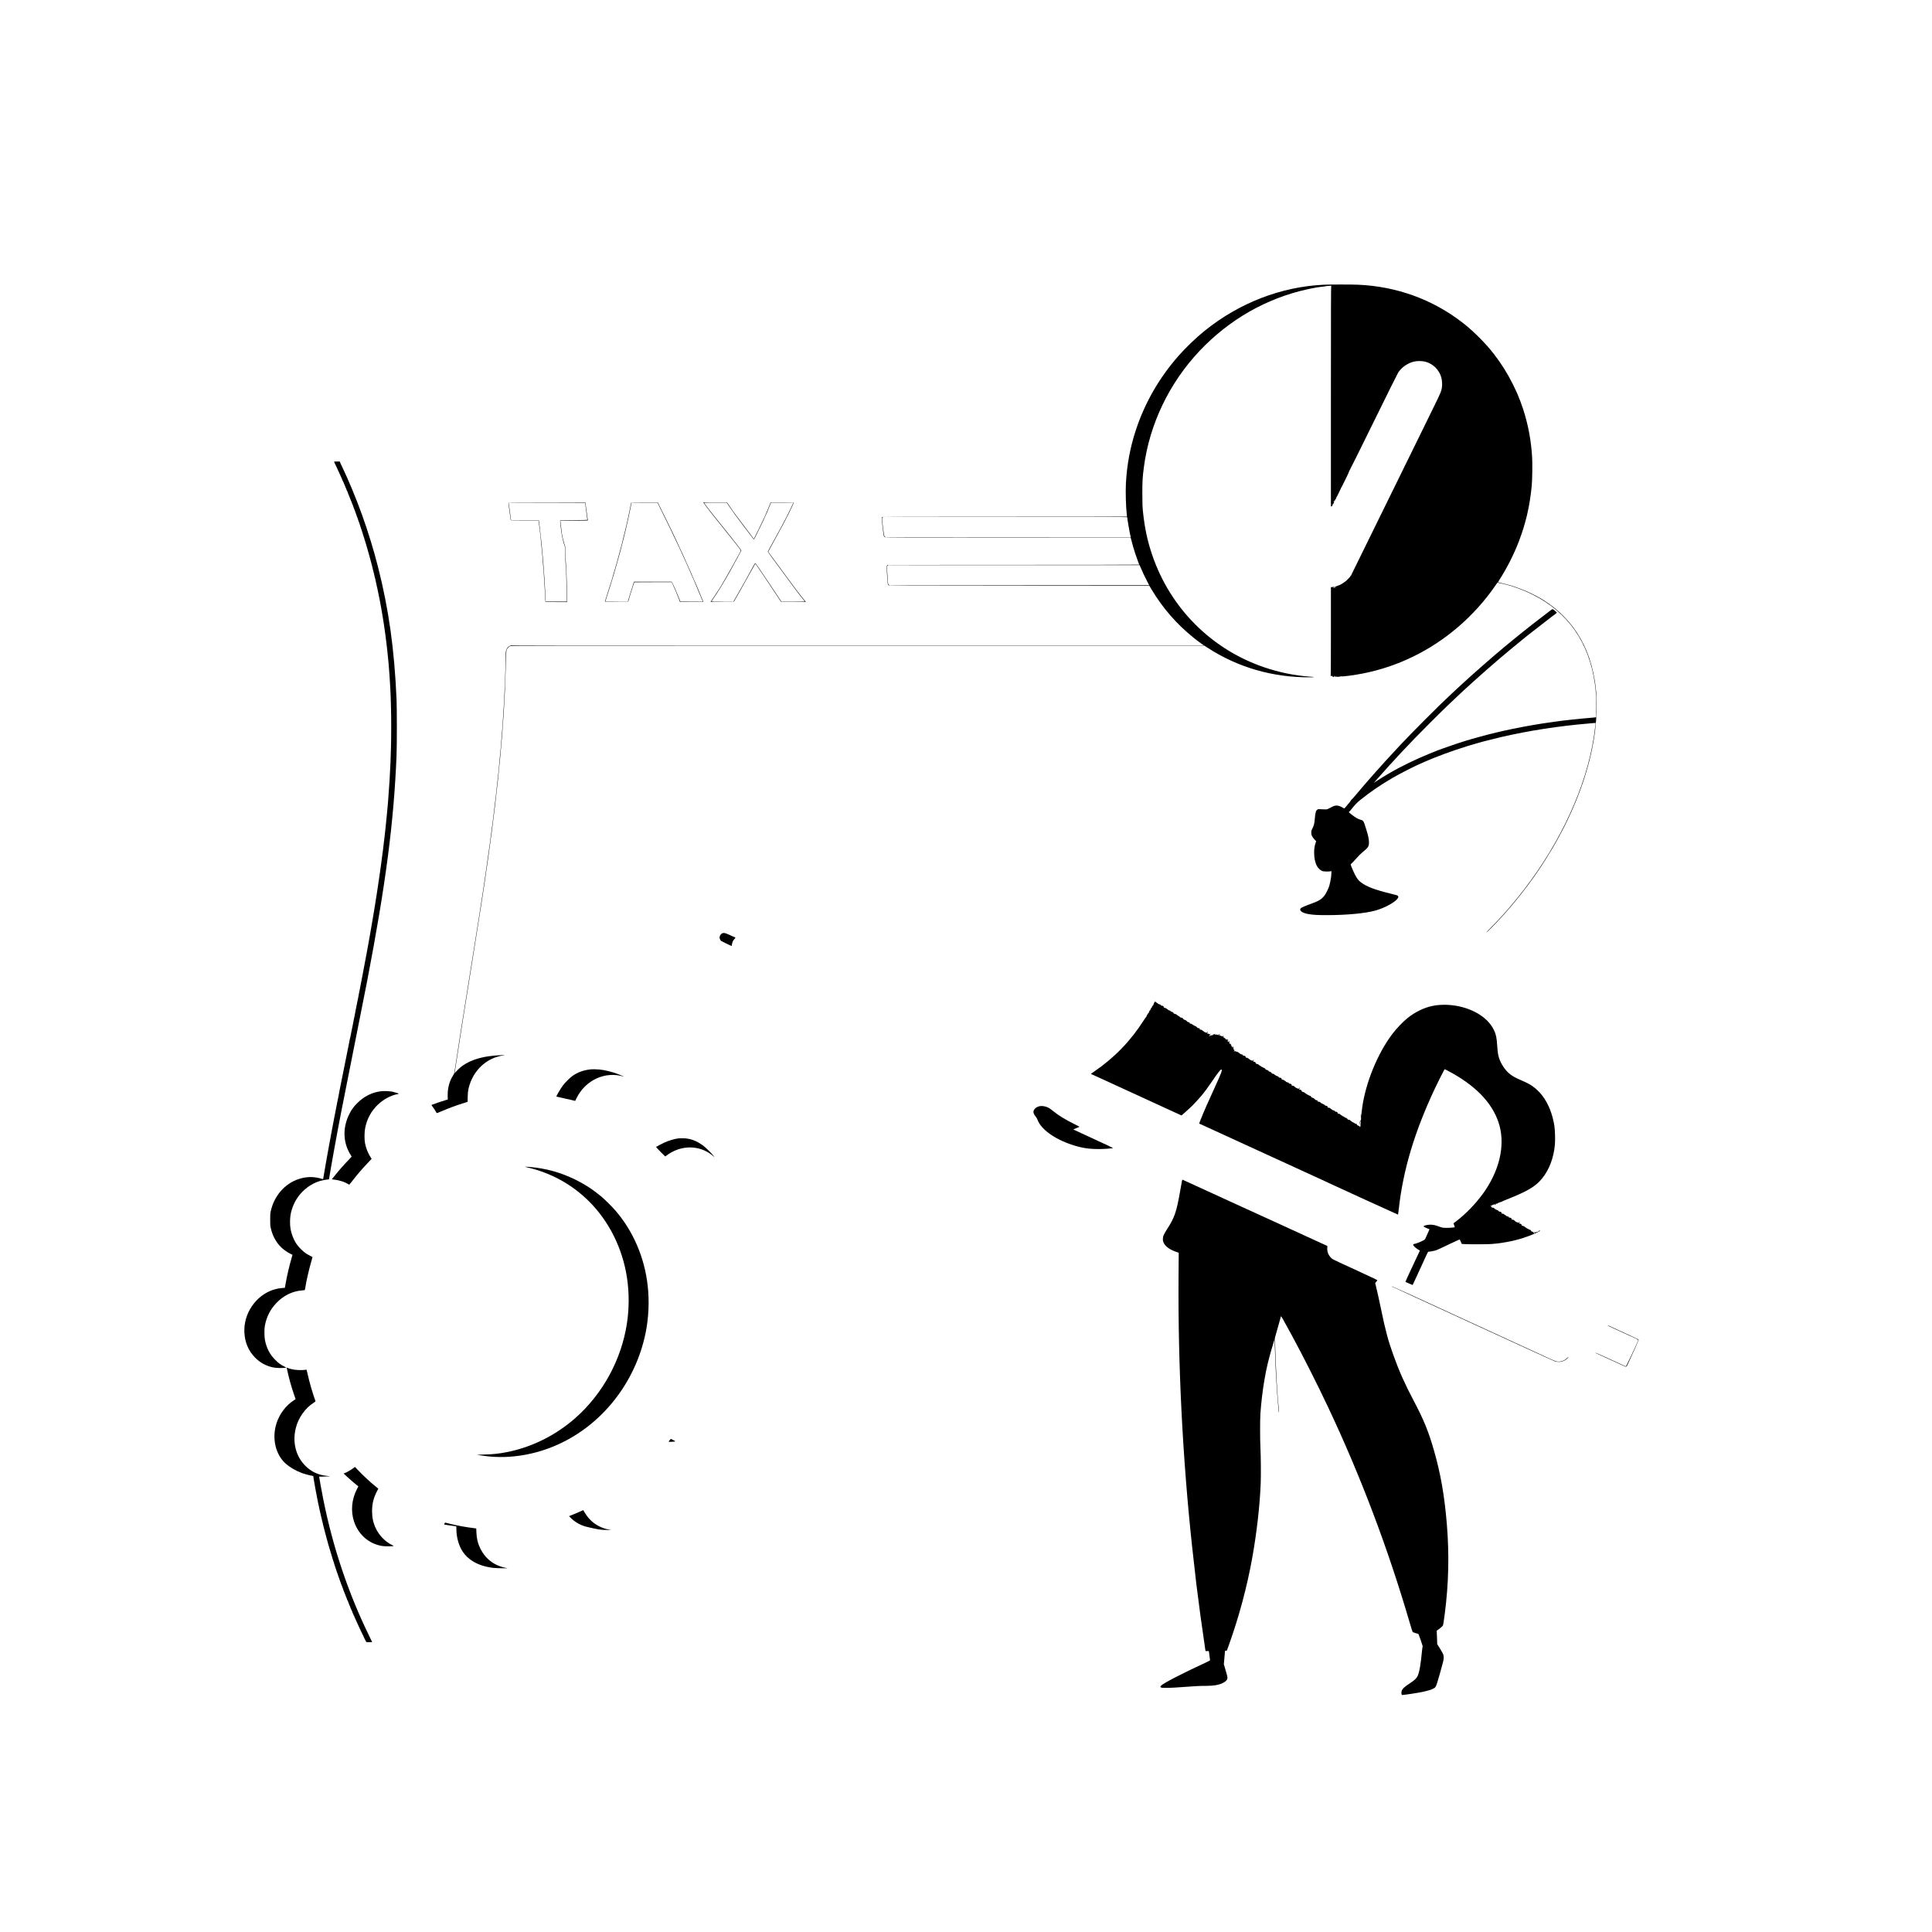 <?xml version="1.0" standalone="no"?>
<!DOCTYPE svg PUBLIC "-//W3C//DTD SVG 20010904//EN"
 "http://www.w3.org/TR/2001/REC-SVG-20010904/DTD/svg10.dtd">
<svg version="1.0" xmlns="http://www.w3.org/2000/svg"
 width="7730pt" height="7730pt" viewBox="0 0 7730 7730"
 preserveAspectRatio="xMidYMid meet">
<g transform="translate(0,7730) scale(0.1,-0.1)"
fill="#000000" stroke="none">
<path d="M52975 65909 c-1717 -80 -3385 -724 -4775 -1843 -338 -272 -768 -684
-1047 -1003 -786 -897 -1356 -1894 -1717 -3001 -218 -669 -346 -1354 -387
-2082 -20 -353 -2 -971 37 -1297 l6 -53 -4883 0 c-3824 -1 -4887 -3 -4900 -13
-40 -30 -40 -43 -5 -328 19 -151 38 -305 41 -344 9 -84 25 -119 65 -140 26
-13 569 -15 4929 -15 l4900 0 10 -37 c73 -284 104 -392 167 -584 41 -124 94
-277 119 -340 25 -63 45 -117 45 -121 0 -5 -2261 -8 -5024 -8 -2763 0 -5032
-3 -5041 -6 -8 -4 -22 -19 -30 -34 -12 -23 -11 -71 6 -356 11 -181 25 -346 30
-367 6 -22 20 -44 36 -55 26 -16 299 -17 5229 -20 l5203 -2 82 -138 c449 -753
1010 -1396 1696 -1947 84 -67 207 -161 274 -208 l121 -87 -13858 0 -13859 0
-50 -24 c-85 -40 -138 -115 -155 -222 -6 -33 -10 -142 -10 -244 0 -197 -13
-669 -30 -1070 -92 -2205 -327 -4522 -761 -7500 -149 -1025 -320 -2121 -655
-4195 -276 -1711 -445 -2784 -582 -3696 -27 -177 -30 -190 -65 -242 -152 -228
-232 -525 -225 -832 l3 -146 -70 -20 c-117 -33 -556 -183 -572 -194 -13 -10
-7 -22 38 -78 30 -37 75 -104 101 -150 26 -45 51 -88 56 -96 7 -12 46 2 208
71 263 114 561 224 822 306 l212 67 3 195 c3 153 9 217 26 300 115 548 460
998 940 1226 112 54 294 111 411 129 152 24 151 25 -15 19 -801 -26 -1385
-219 -1749 -577 -40 -40 -87 -90 -105 -112 l-32 -40 5 35 c4 19 49 314 101
655 123 810 226 1461 499 3155 409 2538 563 3535 740 4785 413 2918 641 5377
696 7480 19 733 23 804 49 853 31 60 93 118 148 136 42 15 1297 16 13901 16
l13855 0 136 -88 c1200 -781 2599 -1187 4066 -1181 255 1 255 11 2 28 -591 42
-1215 171 -1813 375 -2108 719 -3756 2373 -4474 4492 -189 556 -294 1042 -365
1689 -25 224 -30 355 -30 775 0 496 8 634 60 1035 223 1724 1013 3376 2230
4665 1181 1251 2675 2106 4305 2463 286 63 490 98 660 112 19 2 35 4 35 5 0 6
142 23 205 24 25 1 52 5 60 10 12 7 13 6 3 -5 -10 -10 -13 -909 -13 -4422 l0
-4408 28 3 c15 2 26 8 25 15 -1 6 4 17 12 23 8 7 15 18 15 24 0 6 -5 4 -10 -4
-7 -11 -10 -11 -10 -2 0 7 -4 11 -9 7 -5 -3 -12 -1 -15 4 -3 4 2 8 12 8 34 0
42 3 42 17 0 7 7 19 15 26 8 7 12 16 9 21 -3 5 0 9 7 9 16 0 1 16 -21 23 -8 2
-2 3 13 1 15 -2 25 0 22 5 -3 5 1 12 7 15 7 3 3 3 -9 0 -17 -4 -22 -1 -20 15
1 15 4 17 14 9 8 -6 15 -9 16 -7 18 25 40 64 36 65 -2 0 4 8 14 18 9 10 17 25
17 35 0 9 4 21 9 27 14 13 162 314 155 314 -3 0 2 7 11 16 9 9 14 23 11 31 -3
8 -2 12 2 9 5 -3 37 54 72 127 34 73 107 221 162 330 54 109 96 203 92 209 -4
6 -3 9 2 6 5 -3 439 870 964 1940 525 1070 977 1979 1004 2020 136 207 374
372 626 434 122 31 321 30 445 0 313 -78 557 -313 651 -628 32 -110 44 -302
24 -421 -21 -132 -55 -214 -277 -667 -119 -242 -277 -565 -351 -716 -74 -151
-183 -374 -242 -495 -714 -1460 -2715 -5535 -2736 -5571 -13 -23 -20 -45 -16
-49 4 -5 2 -5 -4 -2 -11 6 -51 -52 -45 -68 1 -5 0 -7 -4 -3 -4 4 -29 -19 -55
-50 -27 -31 -63 -70 -82 -86 -74 -65 -262 -186 -288 -186 -4 0 -25 -7 -46 -16
-22 -9 -40 -15 -40 -13 -1 2 -11 -4 -21 -14 -11 -9 -22 -14 -26 -11 -9 10 -57
-5 -57 -17 0 -8 6 -7 18 2 9 7 14 9 9 4 -4 -4 1 -18 10 -29 14 -15 14 -18 2
-8 -9 6 -19 9 -22 5 -4 -3 -22 -8 -40 -10 -24 -2 -34 1 -34 11 0 11 5 12 17 6
9 -5 22 -5 31 1 11 7 10 9 -6 9 -17 0 -17 2 -5 10 8 5 10 10 4 10 -6 0 -14 -3
-18 -7 -7 -7 -47 -13 -93 -13 l-23 0 0 -1772 c0 -1203 -3 -1774 -10 -1778 -6
-4 10 -6 34 -5 25 1 43 -2 40 -6 -3 -5 0 -9 7 -9 8 0 9 -3 0 -14 -9 -11 -5
-13 21 -11 47 4 48 4 48 15 0 5 -8 7 -17 4 -16 -5 -15 -4 1 10 13 11 23 13 31
6 7 -6 21 -8 31 -5 11 4 6 -1 -9 -10 -16 -9 -27 -19 -24 -21 9 -10 57 9 57 21
0 8 5 17 11 21 8 4 9 -1 4 -16 l-7 -23 87 7 c49 3 93 10 100 16 7 6 15 6 21 0
19 -19 521 48 859 115 1401 277 2695 910 3805 1860 558 477 1082 1060 1488
1654 51 74 92 130 92 124 0 -5 45 -17 100 -27 362 -63 880 -245 1310 -460
1403 -702 2248 -1910 2479 -3546 44 -315 55 -495 56 -932 0 -229 -3 -419 -7
-423 -3 -4 -57 -11 -120 -16 -554 -45 -1282 -124 -1568 -169 -64 -10 -351 -52
-480 -70 -108 -15 -524 -87 -730 -126 -277 -52 -615 -121 -775 -158 -60 -14
-177 -41 -260 -60 -243 -55 -623 -154 -895 -232 -47 -14 -103 -29 -125 -35
-76 -19 -401 -120 -630 -196 -363 -120 -794 -276 -960 -348 -16 -7 -75 -31
-130 -53 -481 -192 -1144 -513 -1540 -745 -38 -23 -90 -52 -115 -66 -55 -29
-387 -235 -490 -304 l-75 -51 70 80 c786 891 1336 1477 2159 2300 552 552 824
814 1396 1346 131 121 108 100 351 319 371 334 725 645 954 839 55 46 107 91
116 100 16 15 165 141 424 356 164 137 127 106 365 300 113 91 219 178 236
193 17 14 46 37 64 51 19 14 99 77 179 140 167 133 595 465 721 560 47 35 90
69 97 75 7 5 53 39 102 75 50 36 90 71 91 77 0 14 -144 136 -167 141 -11 3
-73 -37 -138 -90 -5 -5 -71 -54 -145 -111 -249 -187 -774 -597 -915 -713 -49
-40 -164 -133 -255 -206 -91 -73 -219 -178 -285 -233 -66 -55 -169 -140 -230
-190 -381 -314 -1255 -1080 -1660 -1456 -27 -25 -115 -106 -195 -179 -141
-129 -356 -334 -702 -665 -91 -88 -377 -371 -635 -630 -407 -409 -586 -593
-958 -985 -126 -132 -349 -373 -505 -546 -25 -27 -92 -101 -150 -164 -143
-156 -639 -716 -725 -819 -16 -20 -86 -102 -155 -182 -69 -80 -180 -211 -247
-291 -68 -80 -134 -153 -148 -162 -14 -9 -25 -21 -25 -27 0 -6 -15 -30 -32
-53 -60 -76 -218 -265 -227 -270 -4 -3 -44 15 -87 40 -157 89 -265 97 -396 28
-222 -116 -203 -109 -302 -108 -50 1 -129 4 -176 8 -76 6 -89 5 -118 -14 -66
-41 -84 -108 -112 -421 -13 -148 -36 -234 -91 -339 -42 -79 -44 -88 -44 -165
1 -70 4 -87 33 -142 18 -35 61 -94 97 -132 l65 -68 -25 -74 c-40 -115 -56
-229 -56 -389 0 -214 43 -411 117 -538 42 -72 121 -149 182 -179 48 -24 70
-28 171 -31 64 -2 140 0 169 6 l52 9 0 -71 c-1 -162 -61 -478 -115 -601 -100
-227 -154 -313 -255 -409 -81 -76 -188 -132 -415 -215 -389 -143 -457 -178
-463 -235 -10 -79 125 -154 343 -190 190 -32 351 -40 750 -40 778 1 1519 72
1921 185 390 109 831 358 899 508 17 38 17 42 1 66 -22 34 -32 37 -296 101
-653 159 -990 290 -1213 471 -87 71 -141 144 -217 294 -61 119 -170 378 -170
403 0 7 21 30 48 51 26 21 106 106 177 188 81 93 167 180 229 231 253 206 280
247 279 421 -1 123 -30 259 -113 524 -107 342 -106 340 -225 374 -44 12 -111
40 -148 61 -100 55 -347 246 -319 246 6 0 38 34 71 74 184 232 246 297 406
425 403 322 759 565 1268 865 185 109 746 402 927 484 25 11 85 39 133 61 49
23 90 41 92 41 2 0 43 18 90 40 47 22 88 40 90 40 3 0 28 11 57 24 63 28 68
30 269 111 525 213 1265 463 1804 610 66 18 156 43 200 55 90 24 543 137 680
169 1109 257 2296 441 3530 546 99 8 197 17 218 19 l37 4 -5 -46 c-30 -270
-40 -354 -66 -522 -303 -1978 -1308 -4174 -2798 -6110 -271 -352 -586 -730
-860 -1030 -177 -194 -230 -250 -434 -457 -115 -116 -207 -216 -203 -221 7
-12 412 405 653 671 2026 2239 3384 4960 3693 7400 11 87 29 282 41 435 18
237 20 331 16 657 -3 209 -8 403 -11 430 -4 28 -11 100 -17 160 -36 386 -133
840 -254 1201 -353 1047 -1023 1870 -1975 2424 -458 266 -1062 501 -1544 601
-76 15 -140 30 -142 31 -1 2 20 39 48 83 315 492 583 1019 788 1553 62 162
176 490 184 530 1 9 6 24 9 32 11 25 117 412 122 444 3 17 18 87 35 156 66
277 132 707 166 1070 22 235 30 891 15 1144 -42 678 -159 1300 -363 1926 -60
182 -144 408 -159 427 -7 7 -8 13 -5 13 4 0 1 10 -6 23 -6 12 -13 27 -14 33
-5 30 -122 286 -220 484 -224 449 -467 836 -769 1225 -333 429 -811 907 -1240
1240 -1201 933 -2636 1455 -4185 1524 -247 11 -1127 11 -1365 0z m-7875 -9301
c0 -61 102 -646 136 -782 l6 -26 -4906 2 -4906 3 -30 30 c-30 30 -30 31 -66
320 -53 427 -52 417 -19 443 l28 22 4878 0 c3760 0 4879 -3 4879 -12z m535
-2010 c68 -162 189 -418 268 -566 43 -79 77 -146 77 -148 0 -2 -2337 -4 -5194
-4 l-5194 0 -30 25 c-35 29 -32 7 -57 410 -22 348 -23 324 9 352 l27 23 5027
0 5028 0 39 -92z"/>
<path d="M13383 58832 c-22 -3 -22 -3 -3 -34 10 -18 17 -35 14 -40 -3 -4 0 -8
6 -8 6 0 8 -4 5 -10 -3 -5 -1 -10 5 -10 6 0 8 -4 5 -10 -3 -5 -1 -10 6 -10 7
0 9 -3 6 -7 -4 -3 9 -34 28 -68 19 -34 32 -65 28 -69 -3 -3 0 -6 7 -6 7 0 10
-3 7 -7 -4 -3 6 -30 22 -59 17 -28 27 -55 24 -58 -4 -3 0 -6 7 -6 7 0 10 -3 7
-7 -4 -3 4 -25 18 -48 13 -23 21 -45 18 -49 -3 -3 0 -6 7 -6 7 0 10 -3 7 -7
-4 -3 4 -25 18 -48 13 -23 21 -45 18 -49 -3 -3 0 -6 7 -6 7 0 10 -3 7 -7 -4
-3 3 -21 14 -40 11 -18 18 -33 15 -33 -4 0 1 -15 11 -32 9 -18 16 -36 15 -40
-1 -5 3 -8 10 -8 6 0 8 -3 5 -7 -4 -3 3 -21 14 -40 11 -18 18 -33 14 -33 -4 0
3 -16 15 -35 12 -19 19 -35 15 -35 -4 0 3 -16 15 -35 12 -19 19 -35 15 -35 -3
0 0 -10 7 -22 7 -13 11 -26 10 -30 -1 -5 3 -8 10 -8 6 0 8 -3 5 -7 -4 -3 0
-17 8 -30 9 -13 13 -23 10 -23 -3 0 0 -10 7 -22 7 -13 11 -26 10 -30 -1 -5 3
-8 8 -8 5 0 9 -3 8 -7 -1 -5 3 -18 10 -30 7 -13 10 -23 6 -23 -3 0 1 -11 10
-25 9 -14 14 -25 10 -25 -3 0 1 -11 10 -25 9 -14 14 -25 10 -25 -3 0 1 -11 10
-25 9 -14 14 -25 10 -25 -3 0 1 -11 10 -25 9 -14 14 -25 10 -25 -3 0 1 -11 10
-25 9 -14 14 -25 10 -25 -3 0 1 -11 10 -25 9 -14 14 -25 11 -25 -3 0 0 -10 7
-22 7 -13 13 -25 13 -28 0 -3 6 -15 13 -27 7 -13 10 -23 6 -23 -3 0 -1 -7 6
-15 7 -8 9 -15 6 -15 -4 0 -1 -10 6 -22 7 -13 13 -25 13 -28 0 -3 6 -15 13
-27 7 -13 10 -23 6 -23 -3 0 -1 -7 6 -15 7 -8 9 -15 5 -15 -4 0 0 -11 9 -25 9
-14 14 -25 10 -25 -4 0 -1 -7 6 -15 7 -8 9 -15 6 -15 -4 0 -1 -10 6 -22 7 -13
13 -26 14 -30 1 -5 3 -10 4 -13 1 -3 3 -8 4 -12 1 -5 7 -18 14 -30 7 -13 10
-23 6 -23 -3 0 -1 -7 6 -15 7 -8 9 -15 5 -15 -4 0 -2 -7 5 -15 7 -8 9 -15 6
-15 -4 0 -1 -10 6 -22 7 -13 13 -26 14 -30 1 -5 3 -10 4 -13 1 -3 4 -9 5 -15
1 -5 4 -12 5 -15 1 -3 4 -9 5 -15 1 -5 4 -13 5 -17 1 -5 2 -11 1 -15 0 -5 4
-8 11 -8 6 0 8 -3 5 -7 -4 -3 -2 -12 4 -20 6 -7 8 -13 4 -13 -4 0 -2 -7 5 -15
7 -8 9 -15 5 -15 -4 0 -2 -7 5 -15 7 -8 9 -15 5 -15 -4 0 -2 -7 5 -15 7 -8 9
-15 5 -15 -4 0 -2 -7 5 -15 7 -8 9 -15 5 -15 -4 0 0 -11 9 -25 9 -13 18 -35
20 -47 3 -13 5 -24 7 -25 1 -2 3 -7 4 -13 1 -5 4 -12 5 -15 1 -3 4 -9 5 -15 1
-5 4 -12 5 -15 1 -3 4 -9 5 -15 1 -5 4 -12 5 -15 1 -3 4 -9 5 -15 1 -5 4 -12
5 -15 1 -3 4 -9 5 -15 1 -5 4 -12 5 -15 1 -3 4 -9 5 -15 1 -5 4 -12 5 -15 1
-3 4 -9 5 -15 1 -5 4 -12 5 -15 1 -3 4 -9 5 -15 1 -5 4 -12 5 -15 1 -3 4 -9 5
-15 1 -5 4 -12 5 -15 1 -3 4 -9 5 -15 1 -5 4 -12 5 -15 1 -3 4 -9 5 -15 1 -5
4 -12 5 -15 1 -3 4 -9 5 -15 1 -5 4 -12 5 -15 1 -3 4 -9 5 -15 1 -5 3 -11 5
-12 1 -2 3 -11 6 -20 2 -10 6 -26 8 -35 3 -10 5 -19 6 -20 2 -2 4 -7 5 -13 1
-5 4 -12 5 -15 1 -3 4 -9 5 -15 1 -5 4 -12 5 -15 1 -3 4 -9 5 -15 1 -5 4 -12
5 -15 1 -3 4 -9 5 -15 1 -5 3 -11 5 -12 1 -2 3 -11 6 -20 2 -10 6 -26 8 -35 3
-10 5 -19 6 -20 2 -2 4 -7 5 -13 1 -5 4 -12 5 -15 1 -3 4 -9 5 -15 1 -5 3 -11
5 -12 1 -2 4 -12 6 -23 8 -33 12 -50 14 -52 2 -2 4 -7 5 -13 1 -5 3 -11 5 -12
1 -2 3 -11 6 -20 2 -10 6 -26 8 -35 3 -10 5 -19 6 -20 2 -2 4 -7 5 -13 1 -5 4
-13 5 -17 1 -5 3 -12 5 -18 1 -5 3 -13 5 -17 1 -5 4 -12 5 -18 1 -5 3 -11 5
-12 1 -2 3 -11 6 -20 2 -10 6 -26 8 -35 3 -10 5 -18 6 -18 2 0 6 -16 14 -50 2
-11 5 -20 6 -20 2 0 6 -16 14 -50 2 -11 5 -20 6 -20 2 0 6 -16 14 -50 2 -11 5
-22 6 -25 1 -3 3 -9 5 -15 1 -5 3 -12 4 -15 2 -3 4 -13 7 -22 2 -10 6 -26 8
-35 3 -10 5 -20 6 -23 1 -3 3 -9 5 -15 1 -5 3 -12 4 -15 2 -3 4 -13 7 -22 2
-10 6 -26 8 -35 3 -10 5 -20 6 -23 1 -3 3 -9 5 -15 1 -5 3 -12 4 -15 2 -3 4
-12 6 -20 2 -8 6 -25 9 -37 3 -13 9 -33 12 -45 3 -13 6 -27 7 -33 2 -5 6 -16
10 -22 5 -7 6 -17 2 -22 -3 -5 -1 -12 4 -16 6 -3 8 -12 5 -19 -3 -8 -1 -17 5
-20 6 -4 8 -13 5 -20 -3 -8 -1 -17 5 -20 6 -4 8 -13 5 -20 -3 -8 -1 -17 5 -20
6 -4 8 -13 5 -20 -3 -8 -1 -17 5 -20 6 -4 8 -13 5 -20 -3 -8 0 -17 5 -21 6 -3
9 -11 5 -16 -3 -5 0 -16 6 -24 6 -8 9 -19 6 -24 -4 -5 -2 -12 3 -16 5 -3 10
-13 9 -23 0 -9 3 -27 6 -39 15 -58 18 -69 18 -83 0 -8 5 -20 10 -27 5 -7 7
-17 4 -22 -4 -5 -2 -12 3 -16 5 -3 10 -13 9 -23 0 -9 3 -28 7 -42 4 -14 8 -34
10 -45 2 -11 7 -31 10 -45 3 -14 8 -34 10 -45 2 -11 6 -31 10 -45 6 -23 11
-48 19 -95 2 -11 5 -20 6 -20 1 0 4 -9 6 -20 6 -40 13 -70 19 -95 6 -24 10
-43 20 -95 3 -14 7 -36 10 -50 3 -14 7 -36 10 -50 3 -14 7 -36 10 -50 2 -14 7
-36 10 -50 3 -14 7 -36 10 -50 13 -61 15 -72 21 -105 5 -35 9 -57 20 -107 3
-16 7 -39 9 -53 2 -14 7 -38 10 -55 3 -16 8 -41 10 -55 2 -14 7 -41 10 -60 4
-19 8 -46 11 -60 5 -25 9 -51 19 -110 3 -16 7 -43 10 -60 3 -16 7 -43 10 -60
3 -16 7 -42 9 -57 3 -16 7 -44 10 -63 4 -19 9 -51 11 -70 3 -19 7 -48 10 -65
3 -16 7 -48 11 -70 3 -22 7 -51 9 -65 2 -14 7 -45 10 -70 3 -25 8 -56 10 -70
2 -14 7 -45 10 -70 3 -25 8 -58 11 -75 2 -16 6 -46 8 -65 3 -19 7 -54 10 -77
13 -94 25 -196 32 -258 3 -27 7 -61 9 -75 4 -25 12 -102 20 -175 2 -22 7 -67
10 -100 4 -33 8 -76 10 -95 2 -19 6 -64 10 -100 4 -36 8 -81 10 -100 2 -19 6
-62 9 -95 3 -33 8 -94 11 -135 4 -41 8 -95 10 -120 4 -46 11 -142 20 -265 9
-117 24 -367 30 -485 19 -381 16 -308 30 -825 11 -384 11 -1124 0 -1515 -11
-435 -13 -489 -20 -645 -25 -563 -47 -922 -91 -1475 -3 -41 -7 -95 -9 -120 -2
-25 -6 -73 -9 -107 -3 -35 -8 -91 -11 -125 -10 -112 -14 -152 -20 -208 -3 -30
-7 -80 -10 -110 -5 -63 -13 -144 -21 -210 -2 -25 -6 -65 -9 -90 -3 -25 -7 -65
-9 -90 -3 -25 -8 -72 -11 -105 -3 -33 -8 -76 -10 -95 -5 -41 -12 -103 -20
-180 -4 -30 -8 -68 -10 -85 -2 -16 -6 -51 -9 -77 -3 -27 -9 -69 -12 -95 -3
-27 -7 -61 -9 -78 -2 -16 -6 -55 -10 -85 -4 -30 -9 -73 -11 -95 -2 -22 -7 -58
-9 -80 -3 -22 -7 -53 -9 -70 -2 -16 -7 -49 -10 -72 -3 -24 -9 -62 -12 -85 -3
-24 -7 -56 -9 -73 -2 -16 -6 -49 -9 -72 -3 -24 -9 -62 -12 -85 -3 -24 -7 -56
-9 -73 -3 -16 -7 -50 -10 -75 -4 -25 -8 -56 -10 -70 -2 -14 -7 -45 -10 -70 -3
-25 -8 -56 -10 -70 -2 -14 -6 -47 -10 -75 -7 -59 -13 -99 -20 -140 -3 -16 -8
-48 -11 -70 -3 -22 -7 -51 -9 -65 -2 -14 -6 -45 -10 -70 -10 -75 -16 -114 -21
-142 -8 -55 -13 -84 -18 -123 -4 -22 -8 -53 -11 -70 -3 -16 -8 -48 -11 -70 -3
-22 -7 -52 -10 -67 -2 -16 -6 -40 -8 -55 -2 -16 -7 -46 -11 -68 -4 -22 -9 -52
-11 -67 -7 -50 -12 -82 -19 -123 -4 -22 -9 -52 -11 -67 -2 -16 -6 -40 -8 -55
-5 -35 -16 -102 -21 -128 -6 -32 -17 -98 -21 -127 -2 -16 -6 -41 -9 -58 -3
-16 -7 -43 -10 -60 -3 -16 -7 -43 -10 -60 -3 -16 -7 -43 -10 -60 -3 -16 -7
-43 -10 -60 -10 -61 -14 -86 -19 -110 -3 -14 -8 -43 -11 -65 -10 -65 -16 -98
-21 -125 -4 -24 -8 -41 -19 -107 -9 -58 -16 -99 -21 -123 -6 -30 -12 -70 -18
-107 -6 -38 -16 -94 -21 -118 -2 -11 -7 -36 -10 -55 -4 -19 -8 -46 -11 -60 -3
-14 -7 -36 -9 -50 -2 -14 -7 -41 -10 -60 -4 -19 -8 -44 -10 -55 -3 -11 -7 -36
-10 -55 -4 -19 -8 -44 -10 -55 -3 -11 -7 -36 -10 -55 -4 -19 -8 -44 -10 -55
-3 -11 -7 -36 -10 -55 -4 -19 -8 -44 -10 -55 -3 -11 -7 -36 -10 -55 -4 -19 -8
-44 -10 -55 -9 -44 -16 -81 -20 -105 -2 -14 -6 -36 -9 -50 -3 -14 -8 -41 -11
-60 -7 -41 -13 -71 -20 -102 -3 -13 -7 -39 -11 -58 -7 -46 -13 -80 -19 -105
-3 -11 -7 -36 -11 -55 -6 -42 -10 -61 -30 -157 -3 -16 -7 -39 -9 -53 -5 -33
-14 -80 -20 -105 -8 -35 -15 -69 -21 -105 -9 -56 -14 -84 -19 -105 -11 -46
-23 -109 -31 -155 -8 -53 -14 -83 -19 -105 -6 -31 -14 -67 -20 -100 -3 -16 -8
-39 -10 -50 -3 -11 -7 -33 -10 -50 -4 -16 -8 -41 -11 -55 -3 -14 -7 -36 -9
-50 -4 -26 -12 -68 -20 -110 -3 -14 -7 -36 -10 -50 -3 -14 -7 -36 -10 -50 -3
-14 -7 -35 -10 -47 -3 -13 -7 -35 -11 -50 -3 -16 -7 -37 -9 -48 -3 -11 -7 -33
-10 -50 -8 -38 -15 -75 -20 -100 -3 -11 -7 -33 -10 -50 -6 -29 -10 -51 -21
-105 -3 -14 -7 -36 -9 -50 -4 -26 -12 -68 -20 -110 -3 -14 -7 -36 -10 -50 -3
-14 -7 -34 -10 -45 -2 -11 -6 -33 -10 -50 -7 -38 -14 -75 -20 -100 -2 -11 -6
-33 -10 -50 -3 -16 -7 -41 -10 -55 -3 -14 -7 -36 -10 -50 -3 -14 -7 -36 -10
-50 -3 -14 -7 -36 -10 -50 -3 -14 -7 -36 -10 -50 -3 -14 -7 -36 -10 -50 -3
-14 -7 -34 -10 -45 -2 -11 -6 -33 -10 -50 -3 -16 -7 -41 -10 -55 -3 -14 -7
-36 -10 -50 -3 -14 -7 -36 -10 -50 -3 -14 -7 -34 -9 -45 -2 -11 -5 -20 -6 -20
-1 0 -4 -9 -6 -20 -3 -19 -8 -41 -19 -100 -3 -14 -8 -36 -10 -50 -3 -14 -8
-36 -10 -50 -3 -14 -8 -36 -10 -50 -3 -14 -8 -36 -10 -50 -3 -14 -8 -36 -10
-50 -3 -14 -8 -36 -10 -50 -3 -14 -8 -36 -10 -50 -3 -14 -8 -36 -10 -50 -3
-14 -8 -36 -10 -50 -3 -14 -8 -36 -10 -50 -3 -14 -8 -36 -10 -50 -3 -14 -8
-36 -10 -50 -3 -14 -8 -36 -10 -50 -3 -14 -8 -36 -10 -50 -3 -14 -8 -36 -10
-50 -3 -14 -8 -36 -10 -50 -3 -14 -8 -36 -10 -50 -3 -14 -7 -36 -10 -50 -2
-14 -7 -36 -10 -50 -2 -14 -7 -36 -10 -50 -2 -14 -7 -36 -10 -50 -2 -14 -7
-36 -10 -50 -2 -14 -7 -36 -10 -50 -2 -14 -7 -36 -10 -50 -2 -14 -7 -36 -10
-50 -2 -14 -7 -36 -10 -50 -2 -14 -7 -36 -10 -50 -2 -14 -7 -36 -10 -50 -2
-14 -7 -36 -10 -50 -3 -14 -7 -36 -10 -50 -3 -14 -8 -36 -10 -50 -3 -14 -8
-36 -10 -50 -3 -14 -8 -36 -10 -50 -3 -14 -8 -36 -10 -50 -3 -14 -8 -36 -10
-50 -5 -24 -8 -41 -21 -102 -3 -16 -7 -39 -10 -53 -3 -14 -7 -36 -10 -50 -3
-14 -7 -34 -9 -45 -3 -11 -7 -36 -11 -55 -7 -47 -13 -80 -19 -110 -3 -14 -7
-36 -10 -50 -3 -14 -7 -36 -10 -50 -3 -14 -7 -36 -10 -50 -3 -14 -8 -36 -11
-50 -3 -14 -7 -34 -9 -45 -3 -11 -7 -33 -10 -50 -4 -16 -8 -41 -11 -55 -3 -14
-7 -36 -9 -50 -5 -30 -16 -90 -30 -155 -3 -14 -7 -36 -10 -50 -9 -42 -16 -79
-20 -105 -5 -33 -20 -109 -31 -157 -7 -34 -15 -75 -19 -103 -4 -26 -11 -63
-20 -105 -11 -55 -16 -81 -20 -105 -5 -29 -14 -77 -20 -105 -3 -11 -7 -36 -11
-55 -9 -55 -14 -83 -19 -105 -2 -11 -7 -36 -10 -55 -6 -35 -8 -46 -20 -105 -3
-16 -8 -41 -10 -55 -2 -14 -6 -36 -9 -50 -3 -14 -8 -41 -11 -60 -6 -36 -11
-60 -21 -107 -3 -16 -7 -39 -9 -53 -2 -14 -7 -38 -10 -55 -3 -16 -8 -41 -10
-55 -2 -14 -7 -38 -10 -55 -3 -16 -8 -41 -10 -55 -2 -14 -7 -38 -10 -55 -3
-16 -8 -41 -10 -55 -2 -14 -7 -41 -10 -60 -4 -19 -8 -44 -10 -55 -3 -11 -7
-36 -10 -55 -4 -19 -8 -46 -11 -60 -3 -14 -7 -36 -9 -50 -2 -14 -7 -41 -10
-60 -4 -19 -8 -46 -11 -60 -3 -14 -7 -36 -9 -50 -2 -14 -7 -36 -9 -50 -3 -14
-8 -43 -11 -65 -4 -22 -8 -51 -11 -65 -3 -14 -7 -37 -9 -52 -3 -16 -7 -40 -10
-55 -2 -16 -7 -39 -9 -53 -3 -14 -8 -43 -11 -65 -10 -65 -16 -98 -21 -125 -7
-39 -15 -83 -16 -103 -2 -14 -8 -17 -23 -12 -335 108 -640 107 -965 -1 -556
-185 -978 -674 -1112 -1287 -20 -89 -22 -131 -22 -337 -1 -223 1 -241 28 -354
63 -268 176 -491 349 -687 105 -120 285 -254 437 -326 41 -19 76 -36 77 -37 2
-1 -13 -56 -33 -122 -91 -309 -190 -732 -243 -1039 l-27 -160 -98 -8 c-496
-38 -937 -304 -1231 -742 -207 -308 -308 -668 -292 -1030 19 -406 161 -742
430 -1014 201 -204 438 -333 720 -392 111 -24 358 -32 471 -16 l59 9 -102 53
c-145 76 -221 133 -346 259 -214 214 -344 465 -407 781 -29 144 -31 439 -5
582 67 360 219 658 467 916 282 294 641 469 1018 496 56 4 106 12 111 17 5 5
14 45 21 89 40 264 140 706 236 1038 30 104 54 191 54 192 0 2 -42 23 -92 48
-51 25 -128 69 -172 98 -101 66 -260 220 -342 329 -131 174 -235 423 -275 663
-31 178 -24 451 15 621 76 330 222 606 443 836 278 291 636 469 1010 505 l71
7 7 46 c13 91 146 851 216 1232 183 1006 276 1485 794 4080 228 1141 457 2298
509 2570 748 3891 1070 6364 1178 9045 16 410 16 1837 0 2225 -85 1995 -309
3603 -741 5305 -351 1383 -867 2818 -1460 4059 -39 82 -71 150 -71 152 0 1 10
4 23 6 12 2 -32 3 -98 4 -66 0 -130 -2 -142 -4z"/>
<path d="M20340 57189 c0 -29 89 -678 96 -701 5 -17 40 -18 558 -18 l553 0 11
-82 c91 -649 198 -1869 242 -2743 7 -126 15 -275 18 -330 l7 -100 433 -3 433
-2 -5 267 c-3 148 -8 405 -11 573 -3 168 -12 395 -20 505 -25 342 -35 551 -35
712 0 154 0 155 -40 271 -38 113 -78 279 -99 412 -11 66 -61 485 -61 508 0 9
117 12 550 12 303 0 550 3 550 7 0 4 -11 84 -25 178 -13 93 -33 242 -45 330
-11 88 -23 172 -26 188 l-6 27 -1539 0 c-1076 0 -1539 -3 -1539 -11z m3070 -4
c0 -3 20 -156 45 -339 25 -184 45 -339 45 -345 0 -6 -186 -11 -539 -13 -297
-2 -543 -6 -547 -11 -9 -9 7 -176 42 -437 26 -197 77 -422 125 -552 28 -77 29
-84 29 -271 0 -106 7 -291 15 -412 8 -121 19 -286 25 -366 5 -80 12 -336 15
-570 3 -233 8 -472 10 -531 l5 -108 -423 0 -423 0 -13 263 c-42 890 -125 1888
-227 2717 -13 113 -27 220 -30 238 l-6 32 -553 0 -553 0 -6 24 c-3 13 -22 144
-41 292 -19 148 -37 280 -39 294 -3 14 -7 42 -11 63 l-6 37 1531 0 c841 0
1530 -2 1530 -5z"/>
<path d="M25255 57188 c-2 -7 -24 -116 -50 -243 -172 -862 -443 -1918 -736
-2875 -56 -181 -255 -807 -266 -837 -4 -11 76 -13 462 -11 l467 3 84 275 c46
151 101 327 122 390 l39 115 747 3 747 2 60 -126 c70 -147 167 -378 230 -546
l44 -118 467 0 468 0 -21 53 c-203 517 -707 1659 -1077 2442 -49 105 -115 244
-147 310 -31 66 -174 357 -317 648 l-262 527 -528 0 c-414 0 -530 -3 -533 -12z
m1217 -335 c533 -1078 885 -1833 1280 -2743 58 -134 318 -755 348 -829 l20
-51 -450 2 -450 3 -100 250 c-56 138 -133 316 -173 395 l-72 145 -754 0 -754
0 -24 -70 c-25 -72 -164 -522 -203 -652 l-21 -73 -449 0 c-248 0 -450 3 -450
6 0 4 29 95 64 203 395 1202 738 2497 956 3601 11 58 23 115 25 128 l5 22 518
0 517 0 167 -337z"/>
<path d="M28156 57173 c73 -113 430 -569 824 -1053 414 -509 660 -826 660
-850 0 -29 -616 -1130 -801 -1433 -89 -145 -302 -468 -368 -560 l-42 -57 467
2 466 3 232 405 c127 223 319 567 426 763 107 196 197 357 200 357 8 0 268
-383 666 -982 l365 -548 495 0 495 0 -69 83 c-166 198 -415 527 -837 1107
-142 195 -335 458 -428 583 l-170 229 20 42 c11 22 116 214 232 424 272 492
415 760 535 1000 107 214 236 489 236 503 0 5 -189 9 -463 9 l-463 0 -76 -192
c-42 -106 -111 -269 -153 -363 -95 -209 -436 -905 -444 -905 -3 1 -28 33 -56
72 -27 40 -146 198 -264 352 -344 450 -503 666 -631 857 l-121 179 -475 0
-476 0 18 -27z m1028 -143 c137 -204 304 -433 536 -735 102 -132 241 -316 309
-408 68 -92 129 -167 135 -167 11 0 154 285 366 730 111 233 210 460 276 637
l39 103 448 0 448 0 -7 -22 c-11 -36 -171 -370 -257 -538 -154 -300 -242 -463
-522 -970 -173 -313 -235 -428 -235 -435 0 -4 76 -109 168 -234 93 -124 285
-386 427 -581 443 -609 704 -954 833 -1105 29 -33 52 -63 52 -67 0 -5 -211 -8
-468 -8 l-468 0 -382 573 c-472 709 -649 967 -665 967 -7 0 -50 -71 -96 -158
-146 -271 -477 -867 -630 -1129 l-146 -253 -443 0 c-352 0 -442 3 -436 13 4 6
28 41 54 77 163 223 455 701 710 1160 212 382 430 783 430 792 0 19 -267 365
-545 708 -545 671 -945 1181 -945 1204 0 3 204 6 453 6 l453 0 108 -160z"/>
<path d="M28895 39956 c-58 -26 -105 -101 -105 -168 0 -41 30 -106 61 -134 18
-16 408 -204 424 -204 1 0 5 25 9 55 10 87 42 159 98 220 28 31 49 57 47 59
-2 1 -94 44 -205 94 -214 98 -259 109 -329 78z"/>
<path d="M46207 37234 c-3 -3 -3 -13 0 -22 4 -10 2 -13 -5 -8 -7 4 -12 2 -12
-4 0 -7 -9 -24 -20 -40 -11 -15 -18 -37 -15 -49 3 -16 -1 -21 -16 -21 -10 0
-19 -4 -19 -9 0 -5 10 -7 23 -5 14 4 12 0 -9 -9 -31 -15 -49 -41 -45 -64 1 -7
-3 -13 -8 -13 -16 0 -63 -88 -55 -101 4 -7 3 -9 -4 -5 -6 3 -21 -14 -36 -40
-22 -39 -24 -50 -14 -63 11 -14 11 -14 -2 -4 -13 10 -23 0 -63 -68 -27 -43
-45 -84 -41 -91 4 -6 3 -8 -3 -5 -6 4 -51 -57 -101 -136 -526 -827 -1178
-1501 -1991 -2055 -74 -51 -130 -92 -124 -92 6 0 60 -23 119 -51 105 -49 241
-112 609 -279 94 -43 254 -116 357 -164 237 -109 474 -217 848 -389 162 -74
336 -154 385 -177 50 -23 364 -168 698 -321 l609 -279 101 87 c56 49 142 127
192 174 49 47 107 101 129 120 48 43 294 310 376 409 127 152 252 321 421 570
250 369 342 485 378 478 46 -10 -1 -138 -256 -693 -275 -598 -455 -1008 -592
-1353 -43 -107 -47 -122 -32 -122 5 0 51 -20 102 -44 52 -24 175 -81 274 -126
99 -45 214 -98 255 -117 62 -29 447 -205 710 -325 36 -17 171 -79 300 -138
129 -59 424 -194 654 -300 231 -105 503 -230 605 -277 102 -47 215 -99 251
-115 36 -17 198 -91 360 -165 162 -75 324 -149 360 -165 220 -101 820 -376
1010 -463 124 -57 252 -117 285 -133 182 -89 2777 -1273 2781 -1269 3 2 16
105 30 228 174 1572 636 3108 1459 4849 86 182 360 727 372 740 3 3 60 -24
126 -59 1074 -563 1751 -1247 2026 -2046 283 -820 97 -1809 -512 -2725 -265
-398 -651 -825 -1023 -1132 -100 -82 -227 -182 -252 -197 -9 -6 -5 -25 18 -81
17 -40 28 -75 25 -78 -24 -24 -359 -40 -472 -23 -43 7 -123 31 -178 53 -119
47 -218 68 -325 68 -116 0 -270 -37 -270 -65 0 -18 52 -48 135 -78 39 -14 77
-28 87 -32 14 -5 8 -25 -44 -138 -34 -73 -75 -165 -93 -206 -29 -64 -39 -77
-81 -102 -97 -57 -331 -149 -380 -149 -12 0 -27 -7 -35 -16 -11 -13 -10 -21 6
-50 23 -42 119 -123 197 -164 59 -32 65 -39 49 -55 -7 -8 -216 -455 -414 -885
-13 -30 -55 -120 -91 -199 -37 -79 -65 -145 -64 -147 13 -13 284 -131 289
-126 3 4 77 162 164 352 87 190 186 406 220 480 34 74 100 217 145 318 77 166
86 182 110 182 58 0 221 31 295 56 44 15 136 55 205 89 69 34 202 97 295 140
94 42 230 106 304 142 73 35 138 62 143 61 5 -2 26 -43 46 -91 l37 -88 135 -7
c224 -12 984 -7 1090 7 52 6 104 12 115 12 75 -1 430 55 663 105 183 39 535
140 540 155 2 5 7 7 11 4 18 -10 506 191 536 222 8 7 17 14 20 13 20 -1 25 1
25 11 0 5 -4 8 -9 4 -5 -3 -13 0 -17 6 -5 8 -3 9 6 4 8 -5 11 -4 6 3 -4 6 -14
8 -22 5 -11 -4 -12 -8 -4 -13 8 -5 5 -12 -11 -23 -12 -9 -26 -14 -31 -11 -4 3
-8 0 -8 -6 0 -6 -5 -8 -10 -5 -6 4 -18 1 -26 -6 -23 -19 -47 -21 -40 -3 3 9 1
12 -4 9 -6 -3 -10 -15 -10 -27 0 -17 -3 -18 -15 -8 -8 7 -13 16 -10 20 10 16
-10 18 -30 3 -16 -12 -17 -14 -3 -11 17 3 18 1 18 -28 0 -22 -32 -14 -36 9 -3
22 -32 46 -57 47 -21 0 -49 25 -66 58 -8 15 -21 22 -42 22 -17 0 -32 6 -35 15
-4 8 -15 15 -25 15 -10 0 -19 5 -19 10 0 6 -9 10 -19 10 -10 0 -21 7 -25 15
-3 8 -12 15 -21 15 -9 0 -31 16 -50 35 -20 19 -41 32 -49 29 -8 -3 -17 -1 -21
5 -3 6 -17 11 -31 11 -19 0 -24 5 -24 23 0 32 -30 57 -68 57 -25 0 -32 4 -32
20 0 11 5 20 10 20 6 0 10 9 10 20 0 11 -4 20 -10 20 -5 0 -10 -9 -10 -20 0
-15 -7 -20 -29 -20 -17 0 -32 4 -35 9 -3 4 -19 11 -35 14 -16 4 -45 22 -65 42
-19 19 -40 35 -46 35 -5 0 -10 5 -10 10 0 6 -18 10 -40 10 -35 0 -40 3 -40 23
0 33 -30 57 -72 57 -27 0 -37 5 -41 20 -5 21 -9 23 -76 40 -28 8 -45 18 -48
31 -3 10 -14 19 -24 19 -11 0 -19 5 -19 10 0 6 -7 10 -15 10 -9 0 -18 7 -21
15 -4 10 -20 15 -45 15 -34 0 -39 3 -39 23 0 33 -30 57 -72 57 -26 0 -37 5
-40 18 -6 20 -82 62 -111 62 -9 0 -17 7 -17 15 0 8 -6 12 -14 9 -8 -3 -19 3
-26 15 -6 12 -17 21 -25 21 -8 0 -15 5 -15 10 0 6 -18 10 -40 10 -36 0 -40 3
-40 25 0 18 -5 25 -19 25 -10 0 -21 7 -25 15 -4 11 2 15 20 15 17 0 23 4 18
13 -6 9 -4 9 8 -1 11 -9 18 -10 23 -2 3 5 0 10 -7 11 -7 0 -2 5 11 10 14 5 31
7 38 5 7 -3 13 -1 13 3 0 5 14 14 31 20 43 15 49 13 19 -4 -14 -8 -20 -14 -13
-15 6 0 18 -3 27 -6 12 -5 16 0 16 20 0 26 8 30 58 26 14 -1 22 4 22 14 0 14
18 21 43 17 4 0 7 4 7 9 0 6 6 10 13 8 6 -1 22 3 35 10 12 7 22 10 22 6 0 -3
7 -1 15 6 8 7 15 9 15 5 0 -5 8 -1 18 7 9 8 100 48 202 88 830 328 1156 523
1415 846 281 349 456 813 506 1337 17 184 7 584 -19 752 -76 484 -237 890
-483 1217 -97 130 -277 303 -403 386 -125 84 -208 127 -420 219 -271 117 -377
177 -508 287 -161 134 -323 381 -398 604 -40 122 -58 234 -75 477 -17 237 -20
269 -41 378 -105 541 -621 994 -1357 1191 -391 105 -824 123 -1185 50 -342
-68 -706 -245 -1012 -492 -183 -148 -437 -415 -606 -637 -586 -773 -1068
-1953 -1203 -2945 -33 -245 -35 -265 -34 -276 0 -6 -9 -10 -21 -7 -20 3 -20 3
2 -8 12 -7 22 -16 22 -22 0 -5 -10 -7 -22 -4 -23 6 -23 6 -3 -9 16 -12 17 -16
6 -23 -11 -7 -11 -9 0 -14 12 -4 11 -7 -1 -16 -12 -9 -12 -11 -1 -11 11 0 12
-10 6 -42 -4 -24 -6 -63 -5 -86 0 -29 -3 -42 -10 -37 -6 4 -8 14 -6 23 3 10 2
23 -3 30 -7 11 -10 10 -15 -3 -3 -9 -4 -21 0 -26 3 -5 2 -14 -2 -21 -12 -20
-14 -62 -5 -109 8 -42 9 -41 9 26 0 91 0 89 17 71 8 -8 15 -25 14 -38 0 -22
-1 -22 -9 -3 -5 12 -7 -23 -5 -90 2 -72 1 -95 -4 -65 l-8 45 -3 -45 c-2 -30
-4 -36 -7 -20 -5 28 -39 59 -66 60 -21 0 -49 25 -66 58 -8 15 -21 22 -42 22
-17 0 -32 6 -35 15 -4 8 -15 15 -25 15 -10 0 -19 4 -19 9 0 5 -16 15 -35 21
-19 6 -55 31 -81 56 -39 36 -54 44 -86 44 -21 0 -38 5 -38 11 0 21 -58 69 -85
69 -14 0 -28 7 -31 15 -4 8 -14 15 -24 15 -10 0 -20 7 -24 15 -3 8 -12 12 -21
9 -10 -4 -15 0 -15 10 0 10 -8 16 -21 16 -12 0 -34 14 -49 30 -15 17 -33 30
-39 30 -6 0 -11 5 -11 10 0 6 -18 10 -40 10 -35 0 -40 3 -40 23 0 34 -30 57
-73 57 -25 0 -37 5 -37 14 0 21 -25 37 -59 38 -19 1 -31 6 -31 15 0 7 -9 13
-20 13 -11 0 -20 7 -20 15 0 8 -6 12 -14 9 -8 -3 -19 3 -26 15 -6 12 -17 21
-25 21 -8 0 -15 5 -15 10 0 6 -18 10 -40 10 -35 0 -40 3 -40 23 0 33 -30 57
-71 57 -26 0 -37 5 -44 23 -6 12 -20 23 -32 25 -12 2 -27 10 -33 18 -7 8 -23
14 -36 14 -14 0 -24 6 -24 15 0 8 -6 12 -14 9 -8 -3 -19 3 -26 15 -6 12 -17
21 -25 21 -8 0 -15 5 -15 10 0 6 -18 10 -39 10 -36 0 -40 3 -43 28 -3 23 -8
27 -40 30 -21 2 -38 7 -38 13 0 5 -6 9 -14 9 -7 0 -16 8 -18 18 -5 18 -81 62
-107 62 -15 0 -45 28 -60 58 -8 15 -21 22 -42 22 -17 0 -32 6 -35 15 -4 8 -15
15 -25 15 -10 0 -19 5 -19 10 0 6 -9 10 -19 10 -10 0 -21 7 -25 15 -3 8 -12
15 -21 15 -9 0 -31 16 -50 35 -20 19 -41 32 -49 29 -8 -3 -17 -1 -21 5 -3 6
-17 11 -31 11 -19 0 -24 5 -24 23 0 32 -30 57 -68 57 -25 0 -32 4 -32 20 0 11
5 20 10 20 6 0 10 9 10 20 0 11 -4 20 -10 20 -5 0 -10 -9 -10 -20 0 -15 -7
-20 -29 -20 -17 0 -32 4 -35 9 -3 4 -19 11 -35 14 -16 4 -45 22 -65 42 -19 19
-40 35 -46 35 -5 0 -10 5 -10 10 0 6 -18 10 -40 10 -35 0 -40 3 -40 23 0 33
-30 57 -72 57 -27 0 -37 5 -41 20 -5 21 -9 23 -76 40 -28 8 -45 18 -48 31 -3
10 -14 19 -24 19 -11 0 -19 5 -19 10 0 6 -7 10 -15 10 -9 0 -18 7 -21 15 -4
10 -20 15 -45 15 -34 0 -39 3 -39 23 0 33 -30 57 -72 57 -26 0 -37 5 -40 18
-6 20 -82 62 -111 62 -9 0 -17 7 -17 15 0 8 -6 12 -14 9 -8 -3 -19 3 -26 15
-6 12 -17 21 -25 21 -8 0 -15 5 -15 10 0 6 -18 10 -40 10 -36 0 -40 3 -40 25
0 18 -5 25 -19 25 -10 0 -21 7 -25 15 -3 9 -18 15 -35 15 -19 0 -30 6 -33 18
-6 20 -82 62 -111 62 -9 0 -17 4 -17 9 0 21 -59 71 -84 71 -15 0 -29 6 -32 14
-3 8 -21 17 -41 21 -23 4 -37 13 -40 26 -3 10 -14 19 -24 19 -11 0 -35 16 -54
35 -20 19 -41 32 -49 29 -8 -3 -17 -1 -21 5 -3 6 -17 11 -31 11 -19 0 -24 5
-24 23 0 32 -30 57 -68 57 -25 0 -32 4 -32 20 0 11 5 20 10 20 6 0 10 9 10 20
0 11 -4 20 -10 20 -5 0 -10 -9 -10 -20 0 -15 -7 -20 -29 -20 -17 0 -32 4 -36
10 -3 5 -12 7 -19 4 -7 -3 -16 2 -19 10 -4 9 -13 16 -22 16 -8 0 -15 5 -15 10
0 6 -7 10 -15 10 -8 0 -19 9 -25 20 -6 11 -17 20 -25 20 -8 0 -15 5 -15 10 0
6 -18 10 -40 10 -35 0 -40 3 -40 23 0 33 -30 57 -72 57 -27 0 -37 5 -41 20 -5
21 -9 23 -76 40 -28 7 -45 18 -48 30 -3 10 -11 16 -18 14 -8 -3 -18 4 -25 15
-6 12 -17 21 -25 21 -8 0 -15 4 -15 9 0 6 -19 11 -42 13 -37 3 -43 6 -40 23 3
20 3 20 -11 1 -10 -13 -16 -15 -21 -8 -4 7 -12 12 -18 12 -7 0 -7 -4 0 -13 8
-10 6 -13 -8 -13 -18 0 -18 2 -5 23 9 13 13 23 9 23 -4 0 0 8 7 17 12 15 12
16 -3 10 -11 -4 -22 2 -32 19 -9 13 -13 24 -9 24 5 0 8 13 8 29 1 23 -2 27
-11 20 -10 -8 -12 -3 -11 20 1 17 -2 30 -8 28 -5 -1 -10 -10 -10 -19 -1 -9 2
-15 7 -12 4 3 5 -2 2 -10 -5 -12 -13 -7 -34 21 -21 30 -25 41 -16 52 8 11 8
13 -1 7 -18 -10 -36 3 -24 17 6 8 5 19 -5 31 -15 21 -32 15 -18 -7 5 -7 -3 1
-18 18 -29 32 -34 50 -17 60 6 5 4 12 -8 22 -10 8 -12 12 -5 8 6 -3 12 -1 12
4 0 14 -27 14 -35 1 -3 -6 1 -13 9 -16 9 -3 13 -10 10 -15 -3 -5 -23 8 -45 28
-21 20 -37 39 -33 42 3 3 9 -1 13 -8 5 -7 14 -10 20 -7 14 9 14 36 0 36 -5 0
-7 -5 -3 -12 4 -6 3 -8 -4 -4 -6 3 -9 16 -7 28 3 11 2 18 -2 14 -3 -3 -12 -1
-18 4 -9 8 -14 6 -19 -5 -4 -11 -2 -14 7 -9 9 5 9 4 1 -5 -9 -10 -18 -6 -40
16 -16 15 -29 31 -29 35 0 4 -6 13 -14 20 -10 9 -12 9 -7 1 5 -9 2 -11 -8 -7
-8 3 -17 12 -20 20 -3 9 -10 13 -15 9 -5 -3 -12 -1 -15 4 -4 5 -1 13 5 17 8 5
9 3 4 -6 -5 -9 -4 -11 4 -6 8 6 9 12 2 20 -7 9 -7 16 1 24 8 8 6 10 -8 8 -11
-2 -19 -10 -19 -19 0 -9 -5 -16 -10 -14 -6 1 -9 6 -7 10 1 5 -2 6 -7 3 -14 -9
-42 5 -34 17 3 6 1 7 -5 3 -6 -4 -28 1 -49 9 l-38 16 24 20 c13 11 21 23 17
27 -4 4 -12 -1 -17 -11 -8 -14 -14 -15 -30 -6 -12 6 -23 8 -26 5 -3 -3 2 -8
11 -12 9 -3 16 -10 16 -15 0 -10 -60 0 -74 11 -4 5 -31 6 -58 3 -35 -3 -48 -2
-44 6 4 6 13 11 21 11 8 0 17 4 20 10 4 6 -4 6 -21 0 -15 -6 -33 -9 -40 -6 -8
3 -16 1 -19 -4 -4 -6 -16 -11 -28 -11 -18 -1 -18 -2 -4 -6 10 -3 25 1 33 8 12
10 13 9 8 -5 -3 -9 -16 -16 -28 -16 -11 -1 -38 -7 -58 -14 -21 -8 -38 -10 -38
-5 0 5 -4 9 -10 9 -5 0 -7 -7 -4 -15 5 -13 -1 -17 -22 -14 -4 0 -10 -5 -14
-11 -5 -8 -10 -9 -14 -2 -3 6 2 13 12 17 14 4 18 12 14 30 -4 26 12 35 22 13
3 -7 3 -3 0 10 -4 16 -1 22 13 23 11 0 13 3 5 6 -7 3 -21 -2 -31 -11 -16 -15
-19 -15 -31 -1 -7 8 -28 15 -46 15 -27 0 -34 4 -34 20 0 11 5 20 10 20 6 0 10
9 10 20 0 11 -4 20 -10 20 -5 0 -10 -9 -10 -20 0 -22 -35 -28 -68 -11 -9 5
-29 14 -44 20 -16 6 -28 17 -28 25 0 9 -6 13 -14 10 -8 -3 -19 3 -26 15 -6 12
-17 21 -25 21 -8 0 -15 5 -15 10 0 6 -18 10 -40 10 -36 0 -40 3 -40 24 0 30
-16 41 -52 37 -16 -1 -28 2 -28 8 0 6 -6 11 -13 11 -7 0 -17 10 -22 23 -6 12
-20 23 -32 25 -12 2 -27 10 -33 18 -7 8 -23 14 -36 14 -15 0 -24 6 -24 15 0 8
-9 15 -20 15 -11 0 -20 5 -20 10 0 6 -7 10 -15 10 -9 0 -18 7 -21 15 -4 10
-20 15 -44 15 -35 0 -39 3 -42 28 -3 23 -8 27 -40 30 -21 2 -38 7 -38 13 0 5
-6 9 -14 9 -7 0 -16 8 -18 18 -5 18 -81 62 -107 62 -15 0 -45 28 -60 58 -9 17
-20 22 -51 22 -29 0 -43 6 -58 25 -11 14 -27 25 -35 25 -8 0 -17 7 -21 15 -3
8 -12 15 -21 15 -9 0 -31 16 -50 35 -20 19 -41 32 -49 29 -8 -3 -17 -1 -21 5
-3 6 -17 11 -31 11 -13 0 -24 5 -24 11 0 24 -59 69 -89 69 -21 0 -31 5 -31 15
0 16 -45 40 -67 36 -7 -1 -13 3 -13 8 0 6 -15 17 -34 25 -19 8 -39 24 -46 35
-6 12 -21 21 -35 21 -13 0 -27 5 -30 10 -3 6 -17 10 -31 10 -19 0 -24 5 -24
23 0 33 -30 57 -72 57 -27 0 -37 5 -41 20 -5 21 -9 23 -76 40 -28 7 -45 18
-48 30 -3 10 -11 16 -18 14 -8 -3 -18 3 -24 14 -6 11 -22 23 -36 26 -14 4 -23
11 -20 16 6 10 -9 22 -18 14z"/>
<path d="M23615 34513 c-281 -34 -499 -114 -710 -261 -100 -70 -312 -281 -387
-387 -114 -161 -269 -427 -257 -440 4 -3 94 -23 200 -45 107 -21 275 -59 373
-84 99 -25 180 -45 180 -43 1 1 23 47 50 102 355 731 1151 1097 1891 870 50
-15 -103 52 -220 97 -252 96 -525 164 -754 187 -97 10 -299 13 -366 4z"/>
<path d="M15245 33639 c-357 -43 -680 -204 -950 -474 -148 -148 -235 -268
-324 -450 -237 -480 -250 -999 -36 -1452 23 -50 64 -123 89 -162 25 -40 46
-75 46 -78 0 -4 -55 -63 -123 -132 -187 -192 -398 -433 -587 -671 l-83 -105
104 -13 c192 -23 393 -86 532 -168 32 -19 60 -34 62 -34 2 0 50 60 107 133
219 282 387 478 641 747 l146 155 -17 25 c-129 194 -207 385 -250 615 -26 142
-23 436 7 585 75 379 243 688 516 948 217 207 513 366 770 413 35 7 62 16 59
20 -7 12 -149 57 -249 79 -106 24 -340 34 -460 19z"/>
<path d="M41570 33035 c-70 -20 -129 -55 -169 -101 -80 -91 -69 -177 40 -313
28 -35 59 -88 70 -119 129 -374 668 -769 1369 -1002 388 -129 667 -174 1080
-174 230 0 552 24 572 43 4 3 -353 170 -792 371 -440 201 -799 367 -799 370 0
3 56 27 124 53 69 27 125 51 124 55 0 4 -98 55 -217 114 -350 172 -622 339
-825 506 -58 48 -131 102 -161 120 -128 78 -299 109 -416 77z"/>
<path d="M27150 31753 c-148 -15 -382 -84 -563 -165 -78 -35 -272 -136 -329
-172 -15 -9 7 -36 165 -196 100 -102 186 -187 190 -188 4 -2 27 12 50 31 100
82 272 178 412 230 508 189 1051 100 1450 -239 l70 -59 -50 65 c-83 108 -332
349 -433 420 -218 154 -402 232 -622 265 -86 14 -251 17 -340 8z"/>
<path d="M21090 30594 c958 -221 1796 -682 2480 -1364 799 -798 1335 -1873
1514 -3040 92 -602 92 -1234 0 -1840 -222 -1454 -969 -2822 -2066 -3788 -787
-692 -1736 -1164 -2733 -1361 -325 -64 -569 -90 -925 -98 -151 -3 -276 -7
-277 -8 -5 -3 275 -46 400 -60 935 -106 1934 59 2847 472 1773 802 3092 2481
3499 4453 125 606 155 1279 85 1900 -126 1127 -579 2181 -1292 3007 -139 160
-422 441 -567 562 -331 275 -663 491 -1040 676 -585 286 -1168 448 -1825 505
-63 5 -135 10 -160 9 -38 0 -29 -4 60 -25z"/>
<path d="M47291 30050 c-6 -29 -38 -208 -72 -398 -146 -839 -222 -1063 -519
-1523 -141 -218 -174 -296 -173 -417 1 -64 6 -83 37 -147 73 -148 255 -274
529 -364 l68 -23 -7 -971 c-24 -3569 162 -7257 546 -10817 44 -401 147 -1318
165 -1460 54 -426 88 -690 165 -1275 9 -67 158 -1109 192 -1342 l11 -73 67 0
66 0 24 -177 c13 -98 24 -184 24 -190 1 -7 -78 -49 -174 -94 -957 -443 -1665
-809 -1782 -919 -45 -44 -43 -63 10 -82 60 -21 394 -13 832 21 506 39 729 50
965 49 292 -1 504 36 666 117 121 61 179 130 179 212 0 40 -30 158 -101 392
l-43 143 24 269 23 268 38 6 37 6 82 227 c397 1104 724 2323 929 3462 182
1012 305 2088 342 3000 13 320 7 1087 -12 1450 -16 305 -16 1110 -1 1330 32
448 87 919 157 1333 85 508 178 892 371 1529 21 70 39 126 40 125 1 -1 7 -175
13 -387 25 -846 64 -1517 142 -2418 7 -78 16 -137 20 -130 3 7 3 49 -2 93 -73
720 -121 1577 -153 2705 -2 79 -8 146 -13 147 -5 2 15 83 44 181 29 97 85 294
124 437 39 143 74 271 78 285 8 26 72 -85 449 -780 440 -812 1008 -1936 1432
-2835 1314 -2783 2404 -5664 3281 -8669 54 -187 105 -343 112 -348 19 -12 195
-68 215 -68 14 0 35 -52 105 -252 56 -160 84 -254 77 -258 -5 -3 -17 -80 -25
-171 -51 -542 -106 -860 -175 -1003 -49 -104 -113 -164 -319 -301 -196 -129
-277 -201 -311 -277 -21 -47 -26 -121 -10 -163 12 -31 -10 -32 368 21 517 73
857 161 960 250 39 33 45 46 96 202 49 150 158 539 232 822 33 128 35 229 7
310 -11 30 -69 135 -130 232 l-110 177 -7 228 c-4 125 -9 246 -12 268 -5 38
-3 41 39 67 59 37 194 153 207 179 14 25 39 182 79 499 152 1182 179 2357 80
3550 -94 1147 -250 2037 -523 2982 -217 751 -405 1211 -811 1978 -348 659
-565 1145 -799 1792 -218 605 -318 976 -501 1863 -71 345 -171 791 -215 965
l-19 74 37 44 c20 24 42 51 49 61 11 14 -71 54 -770 376 -1074 493 -1013 463
-1084 533 -107 108 -160 247 -149 393 l5 76 -607 278 c-334 153 -654 300 -711
327 -57 26 -105 48 -106 48 -2 0 -47 21 -102 46 -54 25 -224 104 -378 174
-154 70 -469 214 -700 320 -231 106 -463 212 -515 235 -52 23 -198 89 -325
148 -965 444 -2333 1070 -2346 1074 -13 4 -19 -6 -28 -47z"/>
<path d="M55691 25826 c2 -2 479 -222 1059 -489 580 -267 1197 -550 1370 -630
504 -231 1593 -732 2865 -1317 649 -299 1206 -551 1238 -562 66 -20 185 -24
257 -7 74 17 171 70 228 127 30 29 52 56 48 59 -3 3 -32 -19 -64 -49 -119
-114 -271 -159 -424 -127 -29 6 -163 62 -298 124 -135 62 -409 188 -610 280
-201 92 -621 286 -935 430 -313 144 -847 390 -1185 545 -338 155 -649 298
-690 317 -2035 938 -2833 1303 -2847 1303 -9 0 -14 -2 -12 -4z"/>
<path d="M64320 24271 c0 -10 155 -82 1070 -500 139 -64 163 -81 153 -109 -36
-97 -467 -1010 -481 -1020 -16 -11 -30 -7 -93 22 -452 212 -1124 516 -1133
513 -6 -3 9 -14 34 -25 25 -11 218 -99 430 -197 693 -319 729 -335 747 -335
31 0 41 13 83 105 294 637 430 938 430 953 0 11 -8 26 -17 34 -14 12 -550 261
-1150 534 -40 19 -73 30 -73 25z"/>
<path d="M11475 22558 c3 -13 19 -84 35 -158 68 -304 151 -597 258 -908 l59
-173 -56 -36 c-329 -210 -585 -547 -709 -933 -192 -601 -37 -1258 381 -1621
164 -142 398 -277 632 -364 109 -40 331 -100 412 -111 43 -5 51 -9 51 -28 -1
-11 2 -39 6 -61 13 -76 16 -95 22 -127 3 -18 7 -44 10 -58 4 -24 8 -41 19
-107 10 -65 16 -99 20 -118 3 -11 7 -36 10 -55 9 -50 15 -82 20 -105 3 -11 7
-36 11 -55 8 -53 14 -83 19 -105 2 -11 6 -33 10 -50 3 -16 7 -39 10 -50 2 -11
6 -33 10 -50 3 -16 7 -41 10 -55 3 -14 7 -36 10 -50 10 -48 13 -65 20 -90 4
-14 8 -35 11 -47 2 -13 6 -33 8 -45 3 -13 7 -34 11 -48 6 -25 13 -55 19 -95 2
-11 5 -20 6 -20 1 0 4 -10 6 -22 2 -13 6 -33 8 -45 2 -13 5 -23 6 -23 1 0 4
-9 6 -20 1 -11 5 -31 9 -45 4 -14 8 -34 9 -45 2 -11 5 -20 6 -20 1 0 4 -9 6
-20 2 -19 5 -31 20 -87 3 -13 6 -30 6 -38 0 -8 5 -20 10 -27 5 -7 7 -17 4 -22
-4 -5 -2 -12 3 -16 5 -3 10 -13 9 -23 0 -9 3 -27 6 -39 3 -13 8 -32 11 -43 3
-11 7 -29 10 -40 3 -11 7 -29 10 -40 3 -11 7 -29 10 -40 12 -46 16 -66 18 -75
2 -5 6 -16 10 -22 5 -7 6 -17 2 -22 -3 -5 0 -13 6 -16 5 -4 8 -13 5 -20 -2 -7
-2 -16 2 -19 3 -4 7 -12 8 -19 2 -7 5 -22 8 -34 3 -13 9 -33 12 -45 3 -13 7
-30 9 -38 2 -8 4 -17 5 -20 1 -3 3 -9 5 -15 1 -5 3 -12 4 -15 2 -3 4 -13 7
-22 2 -10 6 -26 8 -35 3 -10 5 -20 6 -23 1 -3 3 -9 5 -15 1 -5 3 -12 4 -15 2
-3 4 -13 7 -22 2 -10 6 -26 8 -35 3 -10 5 -18 6 -18 1 0 3 -8 6 -17 2 -10 6
-26 8 -35 3 -10 5 -20 6 -23 1 -3 2 -9 1 -14 -1 -4 4 -14 10 -22 6 -8 8 -14 4
-14 -4 0 -2 -6 4 -13 6 -8 8 -17 5 -20 -3 -3 -2 -12 2 -19 5 -7 9 -16 10 -20
1 -5 2 -9 4 -10 1 -2 3 -11 6 -20 2 -10 6 -26 8 -35 3 -10 5 -19 6 -20 2 -2 4
-7 5 -13 1 -5 4 -13 5 -17 2 -5 4 -12 5 -18 2 -5 4 -13 5 -17 1 -5 4 -12 5
-18 1 -5 3 -11 5 -12 1 -2 3 -11 6 -20 2 -10 6 -26 8 -35 3 -10 5 -19 6 -20 2
-2 4 -7 5 -13 1 -5 4 -12 5 -15 1 -3 3 -8 4 -12 1 -5 5 -14 10 -21 4 -7 5 -16
2 -19 -3 -3 -1 -12 5 -20 6 -7 8 -13 4 -13 -4 0 -2 -7 5 -15 7 -8 9 -15 5 -15
-4 0 -2 -7 5 -15 7 -8 9 -15 5 -15 -4 0 -2 -6 4 -13 6 -8 8 -17 4 -20 -3 -4 0
-13 7 -22 7 -8 9 -15 5 -15 -4 0 -2 -7 5 -15 7 -8 9 -15 5 -15 -4 0 -2 -7 5
-15 7 -8 9 -15 5 -15 -4 0 -2 -7 5 -15 7 -8 9 -15 5 -15 -4 0 -2 -7 5 -15 7
-8 9 -15 5 -15 -4 0 -2 -7 5 -15 7 -8 9 -15 5 -15 -4 0 -2 -7 5 -15 7 -9 10
-18 7 -22 -4 -3 -2 -12 4 -20 6 -7 8 -13 4 -13 -4 0 -2 -7 5 -15 7 -8 9 -15 5
-15 -4 0 -2 -7 5 -15 7 -8 9 -15 5 -15 -4 0 -2 -7 5 -15 7 -8 9 -15 5 -15 -4
0 -2 -7 5 -15 7 -8 9 -15 5 -15 -4 0 -2 -7 5 -15 7 -8 9 -15 5 -15 -4 0 -2 -7
5 -15 7 -8 9 -15 5 -15 -4 0 -2 -7 5 -15 7 -8 9 -15 5 -15 -4 0 -2 -7 5 -15 7
-8 9 -15 5 -15 -4 0 -2 -7 5 -15 7 -8 9 -15 5 -15 -4 0 -2 -7 5 -15 7 -8 9
-15 5 -15 -4 0 -2 -7 5 -15 7 -8 9 -15 6 -15 -4 0 -1 -10 6 -22 7 -13 13 -26
14 -30 1 -5 3 -10 4 -13 1 -3 4 -9 5 -15 1 -5 4 -12 5 -15 1 -3 4 -9 5 -15 1
-5 4 -12 5 -15 1 -3 4 -9 5 -15 1 -5 4 -12 5 -15 1 -3 4 -9 5 -15 1 -5 4 -12
5 -15 1 -3 3 -8 4 -12 1 -5 7 -18 14 -30 7 -13 10 -23 6 -23 -3 0 -1 -7 6 -15
7 -8 9 -15 5 -15 -4 0 -2 -7 5 -15 7 -8 9 -15 5 -15 -4 0 -2 -7 5 -15 7 -8 9
-15 5 -15 -4 0 0 -11 9 -25 9 -14 14 -25 10 -25 -4 0 -1 -7 6 -15 7 -8 9 -15
5 -15 -4 0 -2 -7 5 -15 7 -8 9 -15 6 -15 -4 0 -1 -10 6 -22 7 -13 13 -26 14
-30 1 -5 3 -10 4 -13 1 -3 3 -8 4 -12 1 -5 7 -18 14 -30 7 -13 10 -23 6 -23
-3 0 -1 -7 6 -15 7 -8 10 -15 6 -15 -4 0 1 -11 10 -25 9 -14 13 -25 9 -25 -4
0 -2 -7 5 -15 7 -8 9 -15 6 -15 -4 0 -1 -10 6 -22 7 -13 13 -26 14 -30 1 -5 3
-11 4 -15 1 -5 2 -11 1 -15 0 -5 4 -8 11 -8 6 0 8 -3 5 -7 -4 -3 -2 -12 4 -20
6 -7 8 -13 5 -13 -4 0 -1 -10 6 -22 7 -13 13 -25 13 -28 0 -3 6 -15 13 -27 7
-13 10 -23 6 -23 -3 0 -1 -6 5 -13 6 -8 8 -17 4 -20 -3 -4 -1 -7 6 -7 7 0 10
-4 6 -9 -3 -5 -1 -12 5 -16 6 -4 8 -11 5 -16 -4 -5 -1 -9 6 -9 7 0 9 -3 6 -7
-4 -3 -2 -12 4 -20 6 -7 8 -13 5 -13 -4 0 -1 -10 6 -22 7 -13 11 -26 10 -30
-1 -5 3 -8 9 -8 5 0 8 -4 4 -9 -3 -5 -1 -12 5 -16 6 -4 8 -11 5 -16 -4 -5 -1
-9 4 -9 6 0 10 -3 9 -7 -1 -5 3 -18 10 -30 7 -13 10 -23 7 -23 -3 0 2 -11 11
-25 9 -14 13 -25 10 -25 -4 0 -1 -10 6 -22 7 -13 11 -26 10 -30 -1 -5 2 -8 8
-8 6 0 9 -3 8 -7 -1 -5 3 -18 10 -30 7 -13 10 -23 7 -23 -3 0 0 -10 7 -22 7
-13 11 -26 10 -30 -1 -5 3 -8 10 -8 6 0 8 -3 5 -6 -4 -4 0 -20 8 -35 8 -16 22
-42 31 -59 8 -16 13 -30 9 -30 -3 0 2 -15 12 -32 9 -18 16 -36 15 -40 -1 -5 3
-8 10 -8 6 0 8 -3 5 -6 -3 -4 -1 -16 5 -28 7 -11 11 -24 10 -28 -1 -5 3 -8 10
-8 6 0 8 -3 5 -7 -4 -3 2 -20 13 -38 11 -18 17 -35 13 -38 -3 -4 0 -7 7 -7 7
0 10 -3 7 -7 -4 -3 2 -20 13 -38 11 -18 17 -35 13 -38 -3 -4 0 -7 7 -7 7 0 10
-3 7 -6 -3 -4 5 -26 18 -49 14 -23 22 -45 18 -48 -3 -4 0 -7 7 -7 7 0 10 -3 7
-7 -4 -3 4 -25 18 -48 13 -23 21 -45 18 -49 -3 -3 0 -6 7 -6 7 0 10 -3 7 -7
-4 -3 9 -34 28 -68 19 -34 32 -65 28 -69 -3 -3 0 -6 7 -6 7 0 10 -3 7 -7 -4
-3 13 -43 38 -88 24 -45 42 -85 38 -89 -3 -3 -1 -6 6 -6 7 0 9 -4 6 -10 -3 -6
-1 -10 5 -10 6 0 8 -4 5 -10 -3 -5 -1 -10 6 -10 7 0 10 -3 6 -6 -5 -5 114
-257 129 -273 7 -8 234 -10 234 -2 0 4 -60 131 -134 282 -820 1680 -1438 3521
-1816 5409 -53 262 -170 902 -170 927 0 2 75 3 168 4 92 1 192 4 222 8 52 6
48 7 -71 19 -352 35 -631 164 -869 402 -384 382 -526 944 -383 1515 101 406
372 791 710 1007 58 37 81 57 77 68 -113 308 -246 765 -323 1119 -17 73 -32
135 -34 137 -2 3 -38 -1 -78 -7 -115 -18 -370 -6 -499 25 -58 13 -129 33 -158
45 -65 26 -64 26 -57 -1z"/>
<path d="M26791 19675 c-22 -30 -41 -57 -41 -61 0 -8 224 2 259 12 20 6 10 14
-70 55 -52 27 -97 49 -100 49 -4 0 -25 -25 -48 -55z"/>
<path d="M14125 18550 c-87 -65 -215 -139 -311 -180 l-65 -27 118 -109 c133
-123 294 -262 399 -347 l72 -57 -64 -125 c-206 -408 -245 -865 -109 -1281 171
-520 591 -889 1114 -978 131 -22 473 -20 470 3 0 3 -32 21 -71 40 -262 125
-509 379 -642 661 -105 224 -148 421 -149 680 -1 298 56 534 191 794 l59 114
-111 90 c-219 177 -495 434 -718 668 l-106 112 -77 -58z"/>
<path d="M23195 16816 c-122 -55 -309 -132 -399 -166 l-30 -11 74 -74 c167
-168 403 -300 635 -354 485 -114 538 -122 810 -126 165 -3 195 -2 140 6 -256
35 -501 141 -701 302 -131 106 -247 244 -339 405 -26 45 -47 82 -48 81 -1 0
-65 -29 -142 -63z"/>
<path d="M17785 16343 c-8 -20 -13 -38 -10 -41 3 -3 103 -18 222 -35 120 -16
228 -31 241 -33 21 -4 22 -8 22 -112 0 -330 96 -669 255 -907 201 -298 529
-505 948 -599 209 -47 307 -57 597 -62 267 -3 273 -3 195 11 -472 89 -824 352
-1035 774 -101 203 -149 396 -159 646 l-6 160 -60 8 c-385 49 -698 106 -1001
182 -98 25 -182 45 -186 45 -4 0 -15 -16 -23 -37z"/>
</g>
</svg>
